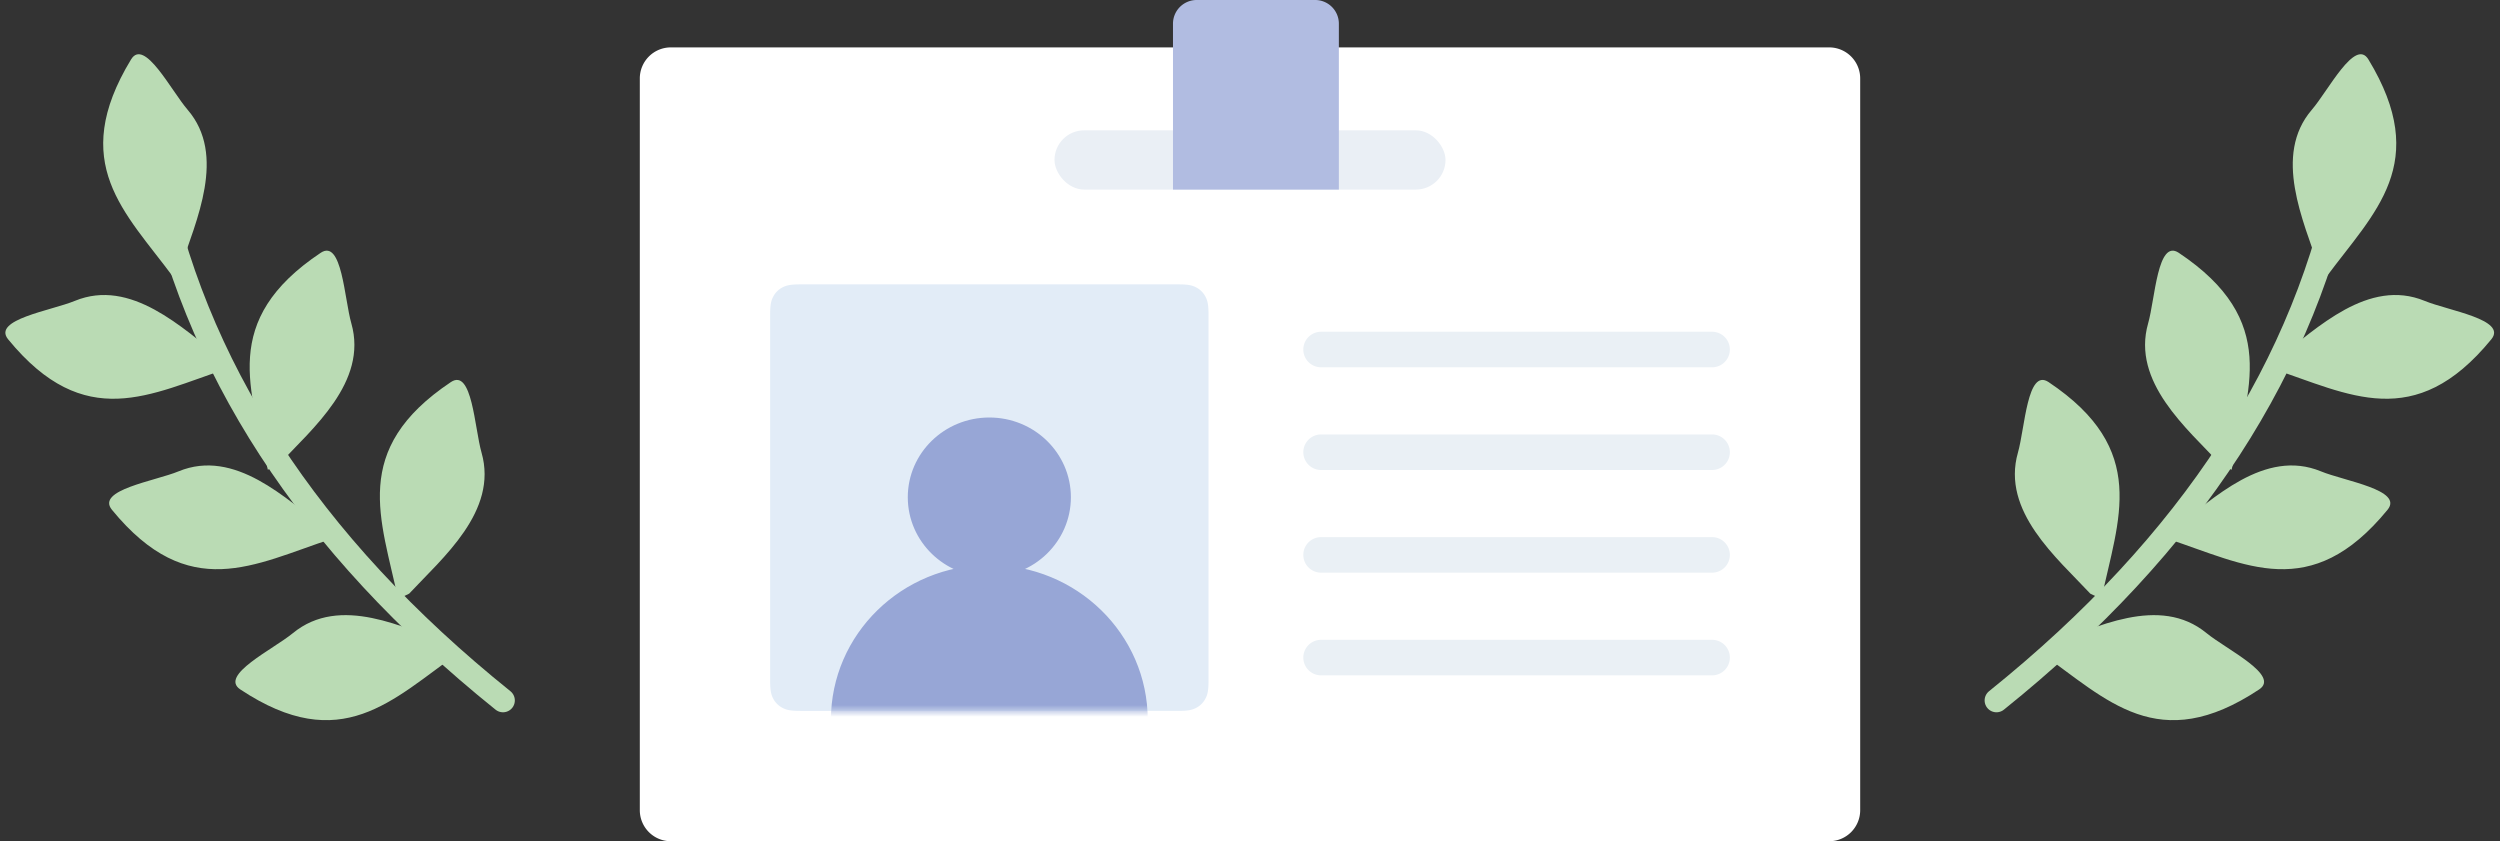 <svg xmlns="http://www.w3.org/2000/svg" xmlns:xlink="http://www.w3.org/1999/xlink" width="211" height="71" viewBox="0 0 211 71">
    <rect x="0" y="0" width="211" height="71" fill="#333333" stroke="none"/>
    <defs>
        <path id="a" d="M2.564 0h31.872c.892 0 1.215.093 1.54.267.327.174.583.43.757.756.174.326.267.65.267 1.54v30.873c0 .892-.093 1.215-.267 1.54-.174.327-.43.583-.756.757-.326.174-.65.267-1.54.267H2.563c-.892 0-1.215-.093-1.54-.267a1.817 1.817 0 0 1-.757-.756C.093 34.65 0 34.327 0 33.437V2.563c0-.892.093-1.215.267-1.54.174-.327.43-.583.756-.757C1.35.093 1.673 0 2.563 0z"/>
    </defs>
    <g fill="none" fill-rule="evenodd">
        <path stroke="#BADBB4" stroke-linecap="round" stroke-linejoin="round" stroke-width="2" d="M13.015 13.803C16.23 30.825 26.043 45.93 42.452 59.117"/>
        <path fill="#BADBB4" d="M14.6 23.356l.655-.807c1.282-3.906 3.886-9.445.58-13.286-1.391-1.617-3.654-6.092-4.774-4.246-5.32 8.765-.506 12.876 3.539 18.34zm8.007 16.29l.938-.453c2.813-3.017 7.52-6.955 6.108-11.9-.595-2.084-.787-7.158-2.587-5.955-8.546 5.71-5.867 11.558-4.46 18.309zm10.989 10.912l.938-.455c2.812-3.016 7.52-6.955 6.108-11.9-.595-2.083-.788-7.158-2.588-5.955-8.545 5.711-5.867 11.559-4.458 18.31zm-5.62-5.073l-.543-.89c-3.26-2.486-7.62-6.768-12.364-4.813-1.999.823-6.992 1.57-5.624 3.242 6.493 7.93 12.002 4.61 18.53 2.46zm10.765 9.597l-.778-.69c-3.844-1.414-9.263-4.22-13.24-.957-1.674 1.375-6.24 3.559-4.444 4.752 8.522 5.662 12.834.868 18.462-3.105zM19.217 31.099l-.542-.89c-3.26-2.486-7.62-6.768-12.364-4.813-1.999.824-6.992 1.571-5.625 3.242 6.493 7.931 12.003 4.61 18.53 2.461z"/>
        <path stroke="#BADBB4" stroke-linecap="round" stroke-linejoin="round" stroke-width="2" d="M197.94 13.803c-3.215 17.022-13.028 32.127-29.438 45.314"/>
        <path fill="#BADBB4" d="M196.355 23.356l-.655-.807c-1.282-3.906-3.886-9.445-.581-13.286 1.392-1.617 3.655-6.092 4.775-4.246 5.319 8.765.506 12.876-3.539 18.34zm-8.007 16.29l-.939-.453c-2.812-3.017-7.519-6.955-6.107-11.9.595-2.084.787-7.158 2.587-5.955 8.545 5.71 5.867 11.558 4.459 18.309zm-10.99 10.912l-.938-.455c-2.812-3.016-7.519-6.955-6.107-11.9.595-2.083.787-7.158 2.587-5.955 8.545 5.711 5.867 11.559 4.459 18.31zm5.622-5.073l.542-.89c3.26-2.486 7.62-6.768 12.364-4.813 1.998.823 6.992 1.57 5.624 3.242-6.493 7.93-12.002 4.61-18.53 2.46zm-10.766 9.597l.778-.69c3.844-1.414 9.262-4.22 13.239-.957 1.675 1.375 6.24 3.559 4.445 4.752-8.522 5.662-12.834.868-18.462-3.105zm19.524-23.983l.542-.89c3.26-2.486 7.62-6.768 12.364-4.813 1.999.824 6.992 1.571 5.624 3.242-6.493 7.931-12.002 4.61-18.53 2.461z"/>
        <g transform="translate(54)">
            <path fill="#FFF" d="M100.381 4A2.62 2.62 0 0 1 103 6.623v61.754A2.62 2.62 0 0 1 100.381 71H2.62A2.62 2.62 0 0 1 0 68.377V6.623A2.62 2.62 0 0 1 2.619 4h97.762z"/>
            <g transform="translate(11 24)">
                <mask id="b" fill="#fff">
                    <use xlink:href="#a"/>
                </mask>
                <use fill="#E2ECF7" xlink:href="#a"/>
                <path fill="#97A6D6" stroke="#97A6D6" stroke-linecap="round" stroke-linejoin="round" stroke-width="2" d="M18.5 23.7c-3.25 0-5.883-2.566-5.883-5.731 0-3.166 2.634-5.732 5.883-5.732 3.25 0 5.883 2.566 5.883 5.732 0 3.165-2.634 5.73-5.883 5.73zm12.37 13.063c.091 2.666-.162 4-.76 4-8.352 0-18.722 2-23.11 2-.638 0-.928-2-.87-6 0-6.673 5.538-12.082 12.37-12.082 6.832 0 12.37 5.409 12.37 12.082z" mask="url(#b)"/>
            </g>
            <rect width="33" height="5" x="35" y="11" fill="#EAEFF5" rx="2.5"/>
            <g fill="#EAF0F5">
                <path d="M57.5 28h33a1.5 1.5 0 0 1 0 3h-33a1.5 1.5 0 1 1 0-3zM57.5 36.667h33a1.5 1.5 0 0 1 0 3h-33a1.5 1.5 0 1 1 0-3zM57.5 45.333h33a1.5 1.5 0 1 1 0 3h-33a1.5 1.5 0 0 1 0-3zM57.5 54h33a1.5 1.5 0 0 1 0 3h-33a1.5 1.5 0 0 1 0-3z"/>
            </g>
            <path fill="#B1BCE1" d="M47 0h10a2 2 0 0 1 2 2v14H45V2a2 2 0 0 1 2-2z"/>
        </g>
    </g>
</svg>
